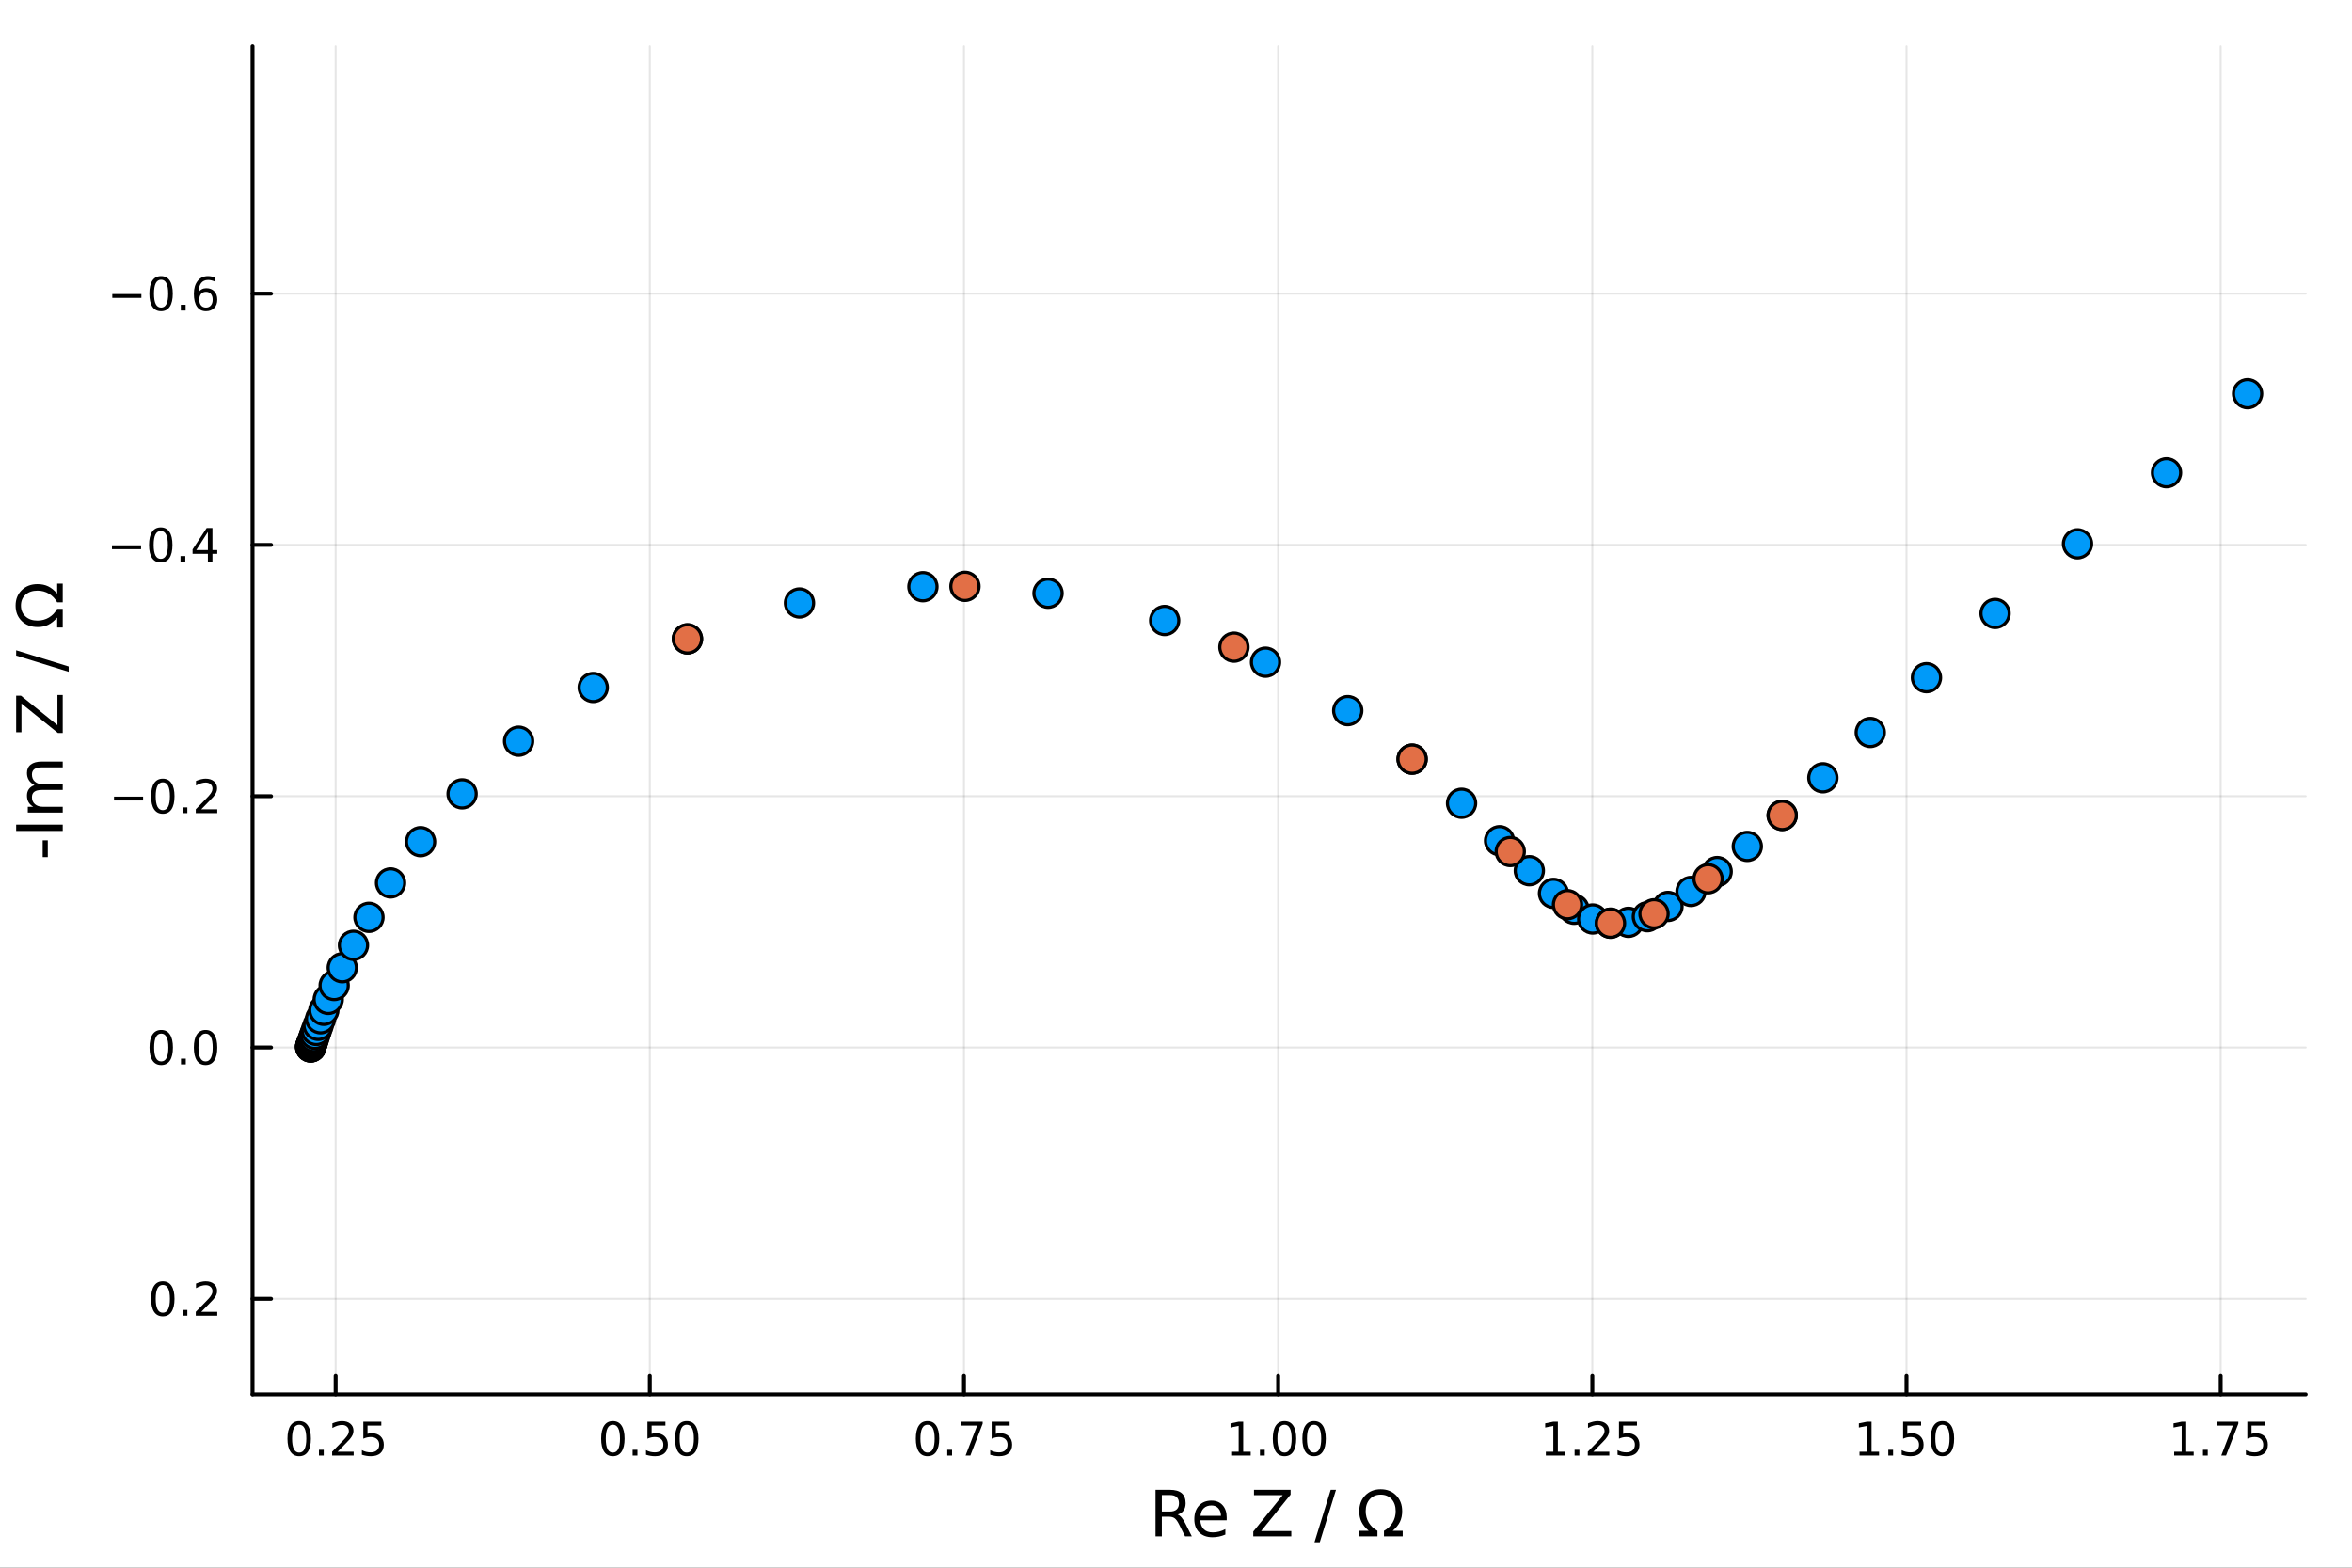 <?xml version="1.0" encoding="utf-8"?>
<svg xmlns="http://www.w3.org/2000/svg" xmlns:xlink="http://www.w3.org/1999/xlink" width="600" height="400" viewBox="0 0 2400 1600">
<rect x="0" y="0" width="2400" height="1600" fill="#333333" stroke="none"/>
<defs>
  <clipPath id="clip790">
    <rect x="0" y="0" width="2400" height="1600"/>
  </clipPath>
</defs>
<path clip-path="url(#clip790)" d="M0 1600 L2400 1600 L2400 8.88178e-14 L0 8.88178e-14  Z" fill="#ffffff" fill-rule="evenodd" fill-opacity="1"/>
<defs>
  <clipPath id="clip791">
    <rect x="480" y="0" width="1681" height="1600"/>
  </clipPath>
</defs>
<path clip-path="url(#clip790)" d="M257.69 1423.18 L2352.76 1423.18 L2352.76 47.244 L257.69 47.244  Z" fill="#ffffff" fill-rule="evenodd" fill-opacity="1"/>
<defs>
  <clipPath id="clip792">
    <rect x="257" y="47" width="2096" height="1377"/>
  </clipPath>
</defs>
<polyline clip-path="url(#clip792)" style="stroke:#000000; stroke-linecap:round; stroke-linejoin:round; stroke-width:2; stroke-opacity:0.1; fill:none" points="342.488,47.244 342.488,1423.18 "/>
<polyline clip-path="url(#clip792)" style="stroke:#000000; stroke-linecap:round; stroke-linejoin:round; stroke-width:2; stroke-opacity:0.1; fill:none" points="663.072,47.244 663.072,1423.18 "/>
<polyline clip-path="url(#clip792)" style="stroke:#000000; stroke-linecap:round; stroke-linejoin:round; stroke-width:2; stroke-opacity:0.1; fill:none" points="983.657,47.244 983.657,1423.18 "/>
<polyline clip-path="url(#clip792)" style="stroke:#000000; stroke-linecap:round; stroke-linejoin:round; stroke-width:2; stroke-opacity:0.1; fill:none" points="1304.24,47.244 1304.24,1423.18 "/>
<polyline clip-path="url(#clip792)" style="stroke:#000000; stroke-linecap:round; stroke-linejoin:round; stroke-width:2; stroke-opacity:0.1; fill:none" points="1624.83,47.244 1624.83,1423.18 "/>
<polyline clip-path="url(#clip792)" style="stroke:#000000; stroke-linecap:round; stroke-linejoin:round; stroke-width:2; stroke-opacity:0.1; fill:none" points="1945.41,47.244 1945.41,1423.18 "/>
<polyline clip-path="url(#clip792)" style="stroke:#000000; stroke-linecap:round; stroke-linejoin:round; stroke-width:2; stroke-opacity:0.1; fill:none" points="2266,47.244 2266,1423.18 "/>
<polyline clip-path="url(#clip792)" style="stroke:#000000; stroke-linecap:round; stroke-linejoin:round; stroke-width:2; stroke-opacity:0.1; fill:none" points="257.69,299.674 2352.76,299.674 "/>
<polyline clip-path="url(#clip792)" style="stroke:#000000; stroke-linecap:round; stroke-linejoin:round; stroke-width:2; stroke-opacity:0.1; fill:none" points="257.69,556.142 2352.76,556.142 "/>
<polyline clip-path="url(#clip792)" style="stroke:#000000; stroke-linecap:round; stroke-linejoin:round; stroke-width:2; stroke-opacity:0.1; fill:none" points="257.69,812.609 2352.76,812.609 "/>
<polyline clip-path="url(#clip792)" style="stroke:#000000; stroke-linecap:round; stroke-linejoin:round; stroke-width:2; stroke-opacity:0.1; fill:none" points="257.69,1069.08 2352.76,1069.08 "/>
<polyline clip-path="url(#clip792)" style="stroke:#000000; stroke-linecap:round; stroke-linejoin:round; stroke-width:2; stroke-opacity:0.1; fill:none" points="257.69,1325.55 2352.76,1325.55 "/>
<polyline clip-path="url(#clip790)" style="stroke:#000000; stroke-linecap:round; stroke-linejoin:round; stroke-width:4; stroke-opacity:1; fill:none" points="257.69,1423.18 2352.76,1423.18 "/>
<polyline clip-path="url(#clip790)" style="stroke:#000000; stroke-linecap:round; stroke-linejoin:round; stroke-width:4; stroke-opacity:1; fill:none" points="342.488,1423.18 342.488,1404.28 "/>
<polyline clip-path="url(#clip790)" style="stroke:#000000; stroke-linecap:round; stroke-linejoin:round; stroke-width:4; stroke-opacity:1; fill:none" points="663.072,1423.18 663.072,1404.28 "/>
<polyline clip-path="url(#clip790)" style="stroke:#000000; stroke-linecap:round; stroke-linejoin:round; stroke-width:4; stroke-opacity:1; fill:none" points="983.657,1423.18 983.657,1404.28 "/>
<polyline clip-path="url(#clip790)" style="stroke:#000000; stroke-linecap:round; stroke-linejoin:round; stroke-width:4; stroke-opacity:1; fill:none" points="1304.24,1423.18 1304.24,1404.28 "/>
<polyline clip-path="url(#clip790)" style="stroke:#000000; stroke-linecap:round; stroke-linejoin:round; stroke-width:4; stroke-opacity:1; fill:none" points="1624.83,1423.18 1624.83,1404.28 "/>
<polyline clip-path="url(#clip790)" style="stroke:#000000; stroke-linecap:round; stroke-linejoin:round; stroke-width:4; stroke-opacity:1; fill:none" points="1945.41,1423.18 1945.41,1404.28 "/>
<polyline clip-path="url(#clip790)" style="stroke:#000000; stroke-linecap:round; stroke-linejoin:round; stroke-width:4; stroke-opacity:1; fill:none" points="2266,1423.18 2266,1404.28 "/>
<path clip-path="url(#clip790)" d="M305.289 1454.1 Q301.678 1454.1 299.849 1457.66 Q298.043 1461.2 298.043 1468.33 Q298.043 1475.44 299.849 1479.01 Q301.678 1482.55 305.289 1482.55 Q308.923 1482.55 310.728 1479.01 Q312.557 1475.44 312.557 1468.33 Q312.557 1461.2 310.728 1457.66 Q308.923 1454.1 305.289 1454.1 M305.289 1450.39 Q311.099 1450.39 314.154 1455 Q317.233 1459.58 317.233 1468.33 Q317.233 1477.06 314.154 1481.67 Q311.099 1486.25 305.289 1486.25 Q299.478 1486.25 296.4 1481.67 Q293.344 1477.06 293.344 1468.33 Q293.344 1459.58 296.4 1455 Q299.478 1450.39 305.289 1450.39 Z" fill="#000000" fill-rule="nonzero" fill-opacity="1" /><path clip-path="url(#clip790)" d="M325.451 1479.7 L330.335 1479.7 L330.335 1485.58 L325.451 1485.58 L325.451 1479.7 Z" fill="#000000" fill-rule="nonzero" fill-opacity="1" /><path clip-path="url(#clip790)" d="M344.548 1481.64 L360.867 1481.64 L360.867 1485.58 L338.923 1485.58 L338.923 1481.64 Q341.585 1478.89 346.168 1474.26 Q350.775 1469.61 351.955 1468.27 Q354.2 1465.74 355.08 1464.01 Q355.983 1462.25 355.983 1460.56 Q355.983 1457.8 354.038 1456.07 Q352.117 1454.33 349.015 1454.33 Q346.816 1454.33 344.363 1455.09 Q341.932 1455.86 339.154 1457.41 L339.154 1452.69 Q341.978 1451.55 344.432 1450.97 Q346.886 1450.39 348.923 1450.39 Q354.293 1450.39 357.487 1453.08 Q360.682 1455.77 360.682 1460.26 Q360.682 1462.39 359.872 1464.31 Q359.085 1466.2 356.978 1468.8 Q356.399 1469.47 353.298 1472.69 Q350.196 1475.88 344.548 1481.64 Z" fill="#000000" fill-rule="nonzero" fill-opacity="1" /><path clip-path="url(#clip790)" d="M370.728 1451.02 L389.084 1451.02 L389.084 1454.96 L375.01 1454.96 L375.01 1463.43 Q376.029 1463.08 377.048 1462.92 Q378.066 1462.73 379.085 1462.73 Q384.872 1462.73 388.251 1465.9 Q391.631 1469.08 391.631 1474.49 Q391.631 1480.07 388.159 1483.17 Q384.686 1486.25 378.367 1486.25 Q376.191 1486.25 373.923 1485.88 Q371.677 1485.51 369.27 1484.77 L369.27 1480.07 Q371.353 1481.2 373.575 1481.76 Q375.798 1482.32 378.274 1482.32 Q382.279 1482.32 384.617 1480.21 Q386.955 1478.1 386.955 1474.49 Q386.955 1470.88 384.617 1468.77 Q382.279 1466.67 378.274 1466.67 Q376.399 1466.67 374.524 1467.08 Q372.673 1467.5 370.728 1468.38 L370.728 1451.02 Z" fill="#000000" fill-rule="nonzero" fill-opacity="1" /><path clip-path="url(#clip790)" d="M625.376 1454.1 Q621.765 1454.1 619.936 1457.66 Q618.131 1461.2 618.131 1468.33 Q618.131 1475.44 619.936 1479.01 Q621.765 1482.55 625.376 1482.55 Q629.01 1482.55 630.816 1479.01 Q632.644 1475.44 632.644 1468.33 Q632.644 1461.2 630.816 1457.66 Q629.01 1454.1 625.376 1454.1 M625.376 1450.39 Q631.186 1450.39 634.242 1455 Q637.32 1459.58 637.32 1468.33 Q637.32 1477.06 634.242 1481.67 Q631.186 1486.25 625.376 1486.25 Q619.566 1486.25 616.487 1481.67 Q613.432 1477.06 613.432 1468.33 Q613.432 1459.58 616.487 1455 Q619.566 1450.39 625.376 1450.39 Z" fill="#000000" fill-rule="nonzero" fill-opacity="1" /><path clip-path="url(#clip790)" d="M645.538 1479.7 L650.422 1479.7 L650.422 1485.58 L645.538 1485.58 L645.538 1479.7 Z" fill="#000000" fill-rule="nonzero" fill-opacity="1" /><path clip-path="url(#clip790)" d="M660.654 1451.02 L679.01 1451.02 L679.01 1454.96 L664.936 1454.96 L664.936 1463.43 Q665.954 1463.08 666.973 1462.92 Q667.991 1462.73 669.01 1462.73 Q674.797 1462.73 678.177 1465.9 Q681.556 1469.08 681.556 1474.49 Q681.556 1480.07 678.084 1483.17 Q674.612 1486.25 668.292 1486.25 Q666.116 1486.25 663.848 1485.88 Q661.603 1485.51 659.195 1484.77 L659.195 1480.07 Q661.279 1481.2 663.501 1481.76 Q665.723 1482.32 668.2 1482.32 Q672.204 1482.32 674.542 1480.21 Q676.88 1478.1 676.88 1474.49 Q676.88 1470.88 674.542 1468.77 Q672.204 1466.67 668.2 1466.67 Q666.325 1466.67 664.45 1467.08 Q662.598 1467.5 660.654 1468.38 L660.654 1451.02 Z" fill="#000000" fill-rule="nonzero" fill-opacity="1" /><path clip-path="url(#clip790)" d="M700.769 1454.1 Q697.158 1454.1 695.329 1457.66 Q693.524 1461.2 693.524 1468.33 Q693.524 1475.44 695.329 1479.01 Q697.158 1482.55 700.769 1482.55 Q704.403 1482.55 706.209 1479.01 Q708.038 1475.44 708.038 1468.33 Q708.038 1461.2 706.209 1457.66 Q704.403 1454.1 700.769 1454.1 M700.769 1450.39 Q706.579 1450.39 709.635 1455 Q712.713 1459.58 712.713 1468.33 Q712.713 1477.06 709.635 1481.67 Q706.579 1486.25 700.769 1486.25 Q694.959 1486.25 691.88 1481.67 Q688.825 1477.06 688.825 1468.33 Q688.825 1459.58 691.88 1455 Q694.959 1450.39 700.769 1450.39 Z" fill="#000000" fill-rule="nonzero" fill-opacity="1" /><path clip-path="url(#clip790)" d="M946.459 1454.1 Q942.847 1454.1 941.019 1457.66 Q939.213 1461.2 939.213 1468.33 Q939.213 1475.44 941.019 1479.01 Q942.847 1482.55 946.459 1482.55 Q950.093 1482.55 951.898 1479.01 Q953.727 1475.44 953.727 1468.33 Q953.727 1461.2 951.898 1457.66 Q950.093 1454.1 946.459 1454.1 M946.459 1450.39 Q952.269 1450.39 955.324 1455 Q958.403 1459.58 958.403 1468.33 Q958.403 1477.06 955.324 1481.67 Q952.269 1486.25 946.459 1486.25 Q940.648 1486.25 937.57 1481.67 Q934.514 1477.06 934.514 1468.33 Q934.514 1459.58 937.57 1455 Q940.648 1450.39 946.459 1450.39 Z" fill="#000000" fill-rule="nonzero" fill-opacity="1" /><path clip-path="url(#clip790)" d="M966.621 1479.7 L971.505 1479.7 L971.505 1485.58 L966.621 1485.58 L966.621 1479.7 Z" fill="#000000" fill-rule="nonzero" fill-opacity="1" /><path clip-path="url(#clip790)" d="M980.509 1451.02 L1002.73 1451.02 L1002.73 1453.01 L990.185 1485.58 L985.301 1485.58 L997.106 1454.96 L980.509 1454.96 L980.509 1451.02 Z" fill="#000000" fill-rule="nonzero" fill-opacity="1" /><path clip-path="url(#clip790)" d="M1011.9 1451.02 L1030.25 1451.02 L1030.25 1454.96 L1016.18 1454.96 L1016.18 1463.43 Q1017.2 1463.08 1018.22 1462.92 Q1019.24 1462.73 1020.25 1462.73 Q1026.04 1462.73 1029.42 1465.9 Q1032.8 1469.08 1032.8 1474.49 Q1032.8 1480.07 1029.33 1483.17 Q1025.86 1486.25 1019.54 1486.25 Q1017.36 1486.25 1015.09 1485.88 Q1012.85 1485.51 1010.44 1484.77 L1010.44 1480.07 Q1012.52 1481.2 1014.75 1481.76 Q1016.97 1482.32 1019.44 1482.32 Q1023.45 1482.32 1025.79 1480.21 Q1028.12 1478.1 1028.12 1474.49 Q1028.12 1470.88 1025.79 1468.77 Q1023.45 1466.67 1019.44 1466.67 Q1017.57 1466.67 1015.69 1467.08 Q1013.84 1467.5 1011.9 1468.38 L1011.9 1451.02 Z" fill="#000000" fill-rule="nonzero" fill-opacity="1" /><path clip-path="url(#clip790)" d="M1256.31 1481.64 L1263.95 1481.64 L1263.95 1455.28 L1255.64 1456.95 L1255.64 1452.69 L1263.91 1451.02 L1268.58 1451.02 L1268.58 1481.64 L1276.22 1481.64 L1276.22 1485.58 L1256.31 1485.58 L1256.31 1481.64 Z" fill="#000000" fill-rule="nonzero" fill-opacity="1" /><path clip-path="url(#clip790)" d="M1285.67 1479.7 L1290.55 1479.7 L1290.55 1485.58 L1285.67 1485.58 L1285.67 1479.7 Z" fill="#000000" fill-rule="nonzero" fill-opacity="1" /><path clip-path="url(#clip790)" d="M1310.74 1454.1 Q1307.12 1454.1 1305.3 1457.66 Q1303.49 1461.2 1303.49 1468.33 Q1303.49 1475.44 1305.3 1479.01 Q1307.12 1482.55 1310.74 1482.55 Q1314.37 1482.55 1316.18 1479.01 Q1318 1475.44 1318 1468.33 Q1318 1461.2 1316.18 1457.66 Q1314.37 1454.1 1310.74 1454.1 M1310.74 1450.39 Q1316.55 1450.39 1319.6 1455 Q1322.68 1459.58 1322.68 1468.33 Q1322.68 1477.06 1319.6 1481.67 Q1316.55 1486.25 1310.74 1486.25 Q1304.93 1486.25 1301.85 1481.67 Q1298.79 1477.06 1298.79 1468.33 Q1298.79 1459.58 1301.85 1455 Q1304.93 1450.39 1310.74 1450.39 Z" fill="#000000" fill-rule="nonzero" fill-opacity="1" /><path clip-path="url(#clip790)" d="M1340.9 1454.1 Q1337.29 1454.1 1335.46 1457.66 Q1333.65 1461.2 1333.65 1468.33 Q1333.65 1475.44 1335.46 1479.01 Q1337.29 1482.55 1340.9 1482.55 Q1344.53 1482.55 1346.34 1479.01 Q1348.17 1475.44 1348.17 1468.33 Q1348.17 1461.2 1346.34 1457.66 Q1344.53 1454.1 1340.9 1454.1 M1340.9 1450.39 Q1346.71 1450.39 1349.76 1455 Q1352.84 1459.58 1352.84 1468.33 Q1352.84 1477.06 1349.76 1481.67 Q1346.71 1486.25 1340.9 1486.25 Q1335.09 1486.25 1332.01 1481.67 Q1328.95 1477.06 1328.95 1468.33 Q1328.95 1459.58 1332.01 1455 Q1335.09 1450.39 1340.9 1450.39 Z" fill="#000000" fill-rule="nonzero" fill-opacity="1" /><path clip-path="url(#clip790)" d="M1577.4 1481.64 L1585.04 1481.64 L1585.04 1455.28 L1576.73 1456.95 L1576.73 1452.69 L1584.99 1451.02 L1589.67 1451.02 L1589.67 1481.64 L1597.3 1481.64 L1597.3 1485.58 L1577.4 1485.58 L1577.4 1481.64 Z" fill="#000000" fill-rule="nonzero" fill-opacity="1" /><path clip-path="url(#clip790)" d="M1606.75 1479.7 L1611.63 1479.7 L1611.63 1485.58 L1606.75 1485.58 L1606.75 1479.7 Z" fill="#000000" fill-rule="nonzero" fill-opacity="1" /><path clip-path="url(#clip790)" d="M1625.85 1481.64 L1642.17 1481.64 L1642.17 1485.58 L1620.22 1485.58 L1620.22 1481.64 Q1622.88 1478.89 1627.47 1474.26 Q1632.07 1469.61 1633.25 1468.27 Q1635.5 1465.74 1636.38 1464.01 Q1637.28 1462.25 1637.28 1460.56 Q1637.28 1457.8 1635.34 1456.07 Q1633.42 1454.33 1630.31 1454.33 Q1628.11 1454.33 1625.66 1455.09 Q1623.23 1455.86 1620.45 1457.41 L1620.45 1452.69 Q1623.28 1451.55 1625.73 1450.97 Q1628.18 1450.39 1630.22 1450.39 Q1635.59 1450.39 1638.79 1453.08 Q1641.98 1455.77 1641.98 1460.26 Q1641.98 1462.39 1641.17 1464.31 Q1640.38 1466.2 1638.28 1468.8 Q1637.7 1469.47 1634.6 1472.69 Q1631.49 1475.88 1625.85 1481.64 Z" fill="#000000" fill-rule="nonzero" fill-opacity="1" /><path clip-path="url(#clip790)" d="M1652.03 1451.02 L1670.38 1451.02 L1670.38 1454.96 L1656.31 1454.96 L1656.31 1463.43 Q1657.33 1463.08 1658.35 1462.92 Q1659.36 1462.73 1660.38 1462.73 Q1666.17 1462.73 1669.55 1465.9 Q1672.93 1469.08 1672.93 1474.49 Q1672.93 1480.07 1669.46 1483.17 Q1665.98 1486.25 1659.67 1486.25 Q1657.49 1486.25 1655.22 1485.88 Q1652.98 1485.51 1650.57 1484.77 L1650.57 1480.07 Q1652.65 1481.2 1654.87 1481.76 Q1657.1 1482.32 1659.57 1482.32 Q1663.58 1482.32 1665.92 1480.21 Q1668.25 1478.1 1668.25 1474.49 Q1668.25 1470.88 1665.92 1468.77 Q1663.58 1466.67 1659.57 1466.67 Q1657.7 1466.67 1655.82 1467.08 Q1653.97 1467.5 1652.03 1468.38 L1652.03 1451.02 Z" fill="#000000" fill-rule="nonzero" fill-opacity="1" /><path clip-path="url(#clip790)" d="M1897.48 1481.64 L1905.12 1481.64 L1905.12 1455.28 L1896.81 1456.95 L1896.81 1452.69 L1905.08 1451.02 L1909.75 1451.02 L1909.75 1481.64 L1917.39 1481.64 L1917.39 1485.58 L1897.48 1485.58 L1897.48 1481.64 Z" fill="#000000" fill-rule="nonzero" fill-opacity="1" /><path clip-path="url(#clip790)" d="M1926.84 1479.7 L1931.72 1479.7 L1931.72 1485.58 L1926.84 1485.58 L1926.84 1479.7 Z" fill="#000000" fill-rule="nonzero" fill-opacity="1" /><path clip-path="url(#clip790)" d="M1941.95 1451.02 L1960.31 1451.02 L1960.31 1454.96 L1946.23 1454.96 L1946.23 1463.43 Q1947.25 1463.08 1948.27 1462.92 Q1949.29 1462.73 1950.31 1462.73 Q1956.1 1462.73 1959.47 1465.9 Q1962.85 1469.08 1962.85 1474.49 Q1962.85 1480.07 1959.38 1483.17 Q1955.91 1486.25 1949.59 1486.25 Q1947.41 1486.25 1945.15 1485.88 Q1942.9 1485.51 1940.49 1484.77 L1940.49 1480.07 Q1942.58 1481.2 1944.8 1481.76 Q1947.02 1482.32 1949.5 1482.32 Q1953.5 1482.32 1955.84 1480.21 Q1958.18 1478.1 1958.18 1474.49 Q1958.18 1470.88 1955.84 1468.77 Q1953.5 1466.67 1949.5 1466.67 Q1947.62 1466.67 1945.75 1467.08 Q1943.9 1467.5 1941.95 1468.38 L1941.95 1451.02 Z" fill="#000000" fill-rule="nonzero" fill-opacity="1" /><path clip-path="url(#clip790)" d="M1982.07 1454.1 Q1978.46 1454.1 1976.63 1457.66 Q1974.82 1461.2 1974.82 1468.33 Q1974.82 1475.44 1976.63 1479.01 Q1978.46 1482.55 1982.07 1482.55 Q1985.7 1482.55 1987.51 1479.01 Q1989.34 1475.44 1989.34 1468.33 Q1989.34 1461.2 1987.51 1457.66 Q1985.7 1454.1 1982.07 1454.1 M1982.07 1450.39 Q1987.88 1450.39 1990.93 1455 Q1994.01 1459.58 1994.01 1468.33 Q1994.01 1477.06 1990.93 1481.67 Q1987.88 1486.25 1982.07 1486.25 Q1976.26 1486.25 1973.18 1481.67 Q1970.12 1477.06 1970.12 1468.33 Q1970.12 1459.58 1973.18 1455 Q1976.26 1450.39 1982.07 1450.39 Z" fill="#000000" fill-rule="nonzero" fill-opacity="1" /><path clip-path="url(#clip790)" d="M2218.57 1481.64 L2226.21 1481.64 L2226.21 1455.28 L2217.9 1456.95 L2217.9 1452.69 L2226.16 1451.02 L2230.84 1451.02 L2230.84 1481.64 L2238.47 1481.64 L2238.47 1485.58 L2218.57 1485.58 L2218.57 1481.64 Z" fill="#000000" fill-rule="nonzero" fill-opacity="1" /><path clip-path="url(#clip790)" d="M2247.92 1479.7 L2252.8 1479.7 L2252.8 1485.58 L2247.92 1485.58 L2247.92 1479.7 Z" fill="#000000" fill-rule="nonzero" fill-opacity="1" /><path clip-path="url(#clip790)" d="M2261.81 1451.02 L2284.03 1451.02 L2284.03 1453.01 L2271.48 1485.58 L2266.6 1485.58 L2278.4 1454.96 L2261.81 1454.96 L2261.81 1451.02 Z" fill="#000000" fill-rule="nonzero" fill-opacity="1" /><path clip-path="url(#clip790)" d="M2293.2 1451.02 L2311.55 1451.02 L2311.55 1454.96 L2297.48 1454.96 L2297.48 1463.43 Q2298.5 1463.08 2299.52 1462.92 Q2300.53 1462.73 2301.55 1462.73 Q2307.34 1462.73 2310.72 1465.9 Q2314.1 1469.08 2314.1 1474.49 Q2314.1 1480.07 2310.63 1483.17 Q2307.15 1486.25 2300.84 1486.25 Q2298.66 1486.25 2296.39 1485.88 Q2294.15 1485.51 2291.74 1484.77 L2291.74 1480.07 Q2293.82 1481.2 2296.04 1481.76 Q2298.27 1482.32 2300.74 1482.32 Q2304.75 1482.32 2307.09 1480.21 Q2309.42 1478.1 2309.42 1474.49 Q2309.42 1470.88 2307.09 1468.77 Q2304.75 1466.67 2300.74 1466.67 Q2298.87 1466.67 2296.99 1467.08 Q2295.14 1467.5 2293.2 1468.38 L2293.2 1451.02 Z" fill="#000000" fill-rule="nonzero" fill-opacity="1" /><path clip-path="url(#clip790)" d="M1201.67 1545.76 Q1203.74 1546.46 1205.68 1548.76 Q1207.65 1551.05 1209.63 1555.06 L1216.15 1568.04 L1209.24 1568.04 L1203.16 1555.85 Q1200.81 1551.08 1198.58 1549.52 Q1196.39 1547.96 1192.57 1547.96 L1185.56 1547.96 L1185.56 1568.04 L1179.13 1568.04 L1179.13 1520.52 L1193.65 1520.52 Q1201.8 1520.52 1205.81 1523.93 Q1209.82 1527.34 1209.82 1534.21 Q1209.82 1538.7 1207.72 1541.66 Q1205.65 1544.62 1201.67 1545.76 M1185.56 1525.81 L1185.56 1542.68 L1193.65 1542.68 Q1198.3 1542.68 1200.65 1540.54 Q1203.04 1538.38 1203.04 1534.21 Q1203.04 1530.04 1200.65 1527.94 Q1198.3 1525.81 1193.65 1525.81 L1185.56 1525.81 Z" fill="#000000" fill-rule="nonzero" fill-opacity="1" /><path clip-path="url(#clip790)" d="M1251.74 1548.76 L1251.74 1551.62 L1224.81 1551.62 Q1225.19 1557.67 1228.44 1560.85 Q1231.72 1564 1237.54 1564 Q1240.91 1564 1244.06 1563.17 Q1247.25 1562.35 1250.37 1560.69 L1250.37 1566.23 Q1247.22 1567.57 1243.91 1568.27 Q1240.6 1568.97 1237.19 1568.97 Q1228.66 1568.97 1223.66 1564 Q1218.7 1559.04 1218.7 1550.57 Q1218.7 1541.82 1223.41 1536.69 Q1228.15 1531.54 1236.17 1531.54 Q1243.36 1531.54 1247.53 1536.18 Q1251.74 1540.8 1251.74 1548.76 M1245.88 1547.04 Q1245.82 1542.23 1243.17 1539.37 Q1240.56 1536.5 1236.23 1536.5 Q1231.33 1536.5 1228.37 1539.27 Q1225.44 1542.04 1225 1547.07 L1245.88 1547.04 Z" fill="#000000" fill-rule="nonzero" fill-opacity="1" /><path clip-path="url(#clip790)" d="M1279.59 1520.52 L1316.92 1520.52 L1316.92 1525.43 L1286.87 1562.63 L1317.65 1562.63 L1317.65 1568.04 L1278.85 1568.04 L1278.85 1563.14 L1308.9 1525.93 L1279.59 1525.93 L1279.59 1520.52 Z" fill="#000000" fill-rule="nonzero" fill-opacity="1" /><path clip-path="url(#clip790)" d="M1357.85 1520.52 L1363.26 1520.52 L1346.71 1574.09 L1341.3 1574.09 L1357.85 1520.52 Z" fill="#000000" fill-rule="nonzero" fill-opacity="1" /><path clip-path="url(#clip790)" d="M1431.31 1562.38 L1431.31 1568.04 L1412.21 1568.04 L1412.21 1562.38 Q1417.85 1559.29 1421 1554.01 Q1424.15 1548.72 1424.15 1542.29 Q1424.15 1534.66 1419.95 1530.04 Q1415.75 1525.43 1408.87 1525.43 Q1402 1525.43 1397.76 1530.07 Q1393.56 1534.69 1393.56 1542.29 Q1393.56 1548.72 1396.71 1554.01 Q1399.9 1559.29 1405.56 1562.38 L1405.56 1568.04 L1386.47 1568.04 L1386.47 1562.38 L1396.62 1562.38 Q1391.59 1557.95 1389.27 1553.21 Q1386.97 1548.47 1386.97 1542.61 Q1386.97 1532.49 1393.09 1526.22 Q1399.16 1519.95 1408.87 1519.95 Q1418.52 1519.95 1424.66 1526.22 Q1430.77 1532.46 1430.77 1542.29 Q1430.77 1548.47 1428.51 1553.18 Q1426.25 1557.89 1421.13 1562.38 L1431.31 1562.38 Z" fill="#000000" fill-rule="nonzero" fill-opacity="1" /><polyline clip-path="url(#clip790)" style="stroke:#000000; stroke-linecap:round; stroke-linejoin:round; stroke-width:4; stroke-opacity:1; fill:none" points="257.69,47.244 257.69,1423.18 "/>
<polyline clip-path="url(#clip790)" style="stroke:#000000; stroke-linecap:round; stroke-linejoin:round; stroke-width:4; stroke-opacity:1; fill:none" points="257.69,299.674 276.588,299.674 "/>
<polyline clip-path="url(#clip790)" style="stroke:#000000; stroke-linecap:round; stroke-linejoin:round; stroke-width:4; stroke-opacity:1; fill:none" points="257.69,556.142 276.588,556.142 "/>
<polyline clip-path="url(#clip790)" style="stroke:#000000; stroke-linecap:round; stroke-linejoin:round; stroke-width:4; stroke-opacity:1; fill:none" points="257.69,812.609 276.588,812.609 "/>
<polyline clip-path="url(#clip790)" style="stroke:#000000; stroke-linecap:round; stroke-linejoin:round; stroke-width:4; stroke-opacity:1; fill:none" points="257.69,1069.08 276.588,1069.08 "/>
<polyline clip-path="url(#clip790)" style="stroke:#000000; stroke-linecap:round; stroke-linejoin:round; stroke-width:4; stroke-opacity:1; fill:none" points="257.69,1325.55 276.588,1325.55 "/>
<path clip-path="url(#clip790)" d="M114.584 300.125 L144.26 300.125 L144.26 304.06 L114.584 304.06 L114.584 300.125 Z" fill="#000000" fill-rule="nonzero" fill-opacity="1" /><path clip-path="url(#clip790)" d="M164.352 285.472 Q160.741 285.472 158.913 289.037 Q157.107 292.579 157.107 299.708 Q157.107 306.815 158.913 310.379 Q160.741 313.921 164.352 313.921 Q167.987 313.921 169.792 310.379 Q171.621 306.815 171.621 299.708 Q171.621 292.579 169.792 289.037 Q167.987 285.472 164.352 285.472 M164.352 281.769 Q170.163 281.769 173.218 286.375 Q176.297 290.958 176.297 299.708 Q176.297 308.435 173.218 313.042 Q170.163 317.625 164.352 317.625 Q158.542 317.625 155.464 313.042 Q152.408 308.435 152.408 299.708 Q152.408 290.958 155.464 286.375 Q158.542 281.769 164.352 281.769 Z" fill="#000000" fill-rule="nonzero" fill-opacity="1" /><path clip-path="url(#clip790)" d="M184.514 311.074 L189.399 311.074 L189.399 316.954 L184.514 316.954 L184.514 311.074 Z" fill="#000000" fill-rule="nonzero" fill-opacity="1" /><path clip-path="url(#clip790)" d="M210.162 297.81 Q207.014 297.81 205.162 299.963 Q203.334 302.116 203.334 305.866 Q203.334 309.592 205.162 311.768 Q207.014 313.921 210.162 313.921 Q213.311 313.921 215.139 311.768 Q216.991 309.592 216.991 305.866 Q216.991 302.116 215.139 299.963 Q213.311 297.81 210.162 297.81 M219.445 283.157 L219.445 287.417 Q217.686 286.583 215.88 286.144 Q214.098 285.704 212.338 285.704 Q207.709 285.704 205.255 288.829 Q202.824 291.954 202.477 298.273 Q203.843 296.259 205.903 295.194 Q207.963 294.106 210.44 294.106 Q215.649 294.106 218.658 297.278 Q221.69 300.426 221.69 305.866 Q221.69 311.19 218.542 314.407 Q215.394 317.625 210.162 317.625 Q204.167 317.625 200.996 313.042 Q197.825 308.435 197.825 299.708 Q197.825 291.514 201.713 286.653 Q205.602 281.769 212.153 281.769 Q213.912 281.769 215.695 282.116 Q217.5 282.463 219.445 283.157 Z" fill="#000000" fill-rule="nonzero" fill-opacity="1" /><path clip-path="url(#clip790)" d="M114.26 556.593 L143.936 556.593 L143.936 560.528 L114.26 560.528 L114.26 556.593 Z" fill="#000000" fill-rule="nonzero" fill-opacity="1" /><path clip-path="url(#clip790)" d="M164.028 541.94 Q160.417 541.94 158.589 545.505 Q156.783 549.047 156.783 556.176 Q156.783 563.283 158.589 566.847 Q160.417 570.389 164.028 570.389 Q167.663 570.389 169.468 566.847 Q171.297 563.283 171.297 556.176 Q171.297 549.047 169.468 545.505 Q167.663 541.94 164.028 541.94 M164.028 538.237 Q169.839 538.237 172.894 542.843 Q175.973 547.426 175.973 556.176 Q175.973 564.903 172.894 569.509 Q169.839 574.093 164.028 574.093 Q158.218 574.093 155.14 569.509 Q152.084 564.903 152.084 556.176 Q152.084 547.426 155.14 542.843 Q158.218 538.237 164.028 538.237 Z" fill="#000000" fill-rule="nonzero" fill-opacity="1" /><path clip-path="url(#clip790)" d="M184.19 567.542 L189.075 567.542 L189.075 573.422 L184.19 573.422 L184.19 567.542 Z" fill="#000000" fill-rule="nonzero" fill-opacity="1" /><path clip-path="url(#clip790)" d="M212.107 542.936 L200.301 561.385 L212.107 561.385 L212.107 542.936 M210.88 538.862 L216.76 538.862 L216.76 561.385 L221.69 561.385 L221.69 565.273 L216.76 565.273 L216.76 573.422 L212.107 573.422 L212.107 565.273 L196.505 565.273 L196.505 560.76 L210.88 538.862 Z" fill="#000000" fill-rule="nonzero" fill-opacity="1" /><path clip-path="url(#clip790)" d="M116.343 813.061 L146.019 813.061 L146.019 816.996 L116.343 816.996 L116.343 813.061 Z" fill="#000000" fill-rule="nonzero" fill-opacity="1" /><path clip-path="url(#clip790)" d="M166.112 798.408 Q162.501 798.408 160.672 801.973 Q158.866 805.515 158.866 812.644 Q158.866 819.751 160.672 823.315 Q162.501 826.857 166.112 826.857 Q169.746 826.857 171.552 823.315 Q173.38 819.751 173.38 812.644 Q173.38 805.515 171.552 801.973 Q169.746 798.408 166.112 798.408 M166.112 794.704 Q171.922 794.704 174.977 799.311 Q178.056 803.894 178.056 812.644 Q178.056 821.371 174.977 825.977 Q171.922 830.561 166.112 830.561 Q160.302 830.561 157.223 825.977 Q154.167 821.371 154.167 812.644 Q154.167 803.894 157.223 799.311 Q160.302 794.704 166.112 794.704 Z" fill="#000000" fill-rule="nonzero" fill-opacity="1" /><path clip-path="url(#clip790)" d="M186.274 824.01 L191.158 824.01 L191.158 829.889 L186.274 829.889 L186.274 824.01 Z" fill="#000000" fill-rule="nonzero" fill-opacity="1" /><path clip-path="url(#clip790)" d="M205.371 825.954 L221.69 825.954 L221.69 829.889 L199.746 829.889 L199.746 825.954 Q202.408 823.2 206.991 818.57 Q211.598 813.917 212.778 812.575 Q215.024 810.052 215.903 808.316 Q216.806 806.556 216.806 804.866 Q216.806 802.112 214.861 800.376 Q212.94 798.64 209.838 798.64 Q207.639 798.64 205.186 799.404 Q202.755 800.167 199.977 801.718 L199.977 796.996 Q202.801 795.862 205.255 795.283 Q207.709 794.704 209.746 794.704 Q215.116 794.704 218.311 797.39 Q221.505 800.075 221.505 804.566 Q221.505 806.695 220.695 808.616 Q219.908 810.515 217.801 813.107 Q217.223 813.778 214.121 816.996 Q211.019 820.19 205.371 825.954 Z" fill="#000000" fill-rule="nonzero" fill-opacity="1" /><path clip-path="url(#clip790)" d="M164.515 1054.88 Q160.903 1054.88 159.075 1058.44 Q157.269 1061.98 157.269 1069.11 Q157.269 1076.22 159.075 1079.78 Q160.903 1083.33 164.515 1083.33 Q168.149 1083.33 169.954 1079.78 Q171.783 1076.22 171.783 1069.11 Q171.783 1061.98 169.954 1058.44 Q168.149 1054.88 164.515 1054.88 M164.515 1051.17 Q170.325 1051.17 173.38 1055.78 Q176.459 1060.36 176.459 1069.11 Q176.459 1077.84 173.38 1082.45 Q170.325 1087.03 164.515 1087.03 Q158.704 1087.03 155.626 1082.45 Q152.57 1077.84 152.57 1069.11 Q152.57 1060.36 155.626 1055.78 Q158.704 1051.17 164.515 1051.17 Z" fill="#000000" fill-rule="nonzero" fill-opacity="1" /><path clip-path="url(#clip790)" d="M184.676 1080.48 L189.561 1080.48 L189.561 1086.36 L184.676 1086.36 L184.676 1080.48 Z" fill="#000000" fill-rule="nonzero" fill-opacity="1" /><path clip-path="url(#clip790)" d="M209.746 1054.88 Q206.135 1054.88 204.306 1058.44 Q202.5 1061.98 202.5 1069.11 Q202.5 1076.22 204.306 1079.78 Q206.135 1083.33 209.746 1083.33 Q213.38 1083.33 215.186 1079.78 Q217.014 1076.22 217.014 1069.11 Q217.014 1061.98 215.186 1058.44 Q213.38 1054.88 209.746 1054.88 M209.746 1051.17 Q215.556 1051.17 218.611 1055.78 Q221.69 1060.36 221.69 1069.11 Q221.69 1077.84 218.611 1082.45 Q215.556 1087.03 209.746 1087.03 Q203.936 1087.03 200.857 1082.45 Q197.801 1077.84 197.801 1069.11 Q197.801 1060.36 200.857 1055.78 Q203.936 1051.17 209.746 1051.17 Z" fill="#000000" fill-rule="nonzero" fill-opacity="1" /><path clip-path="url(#clip790)" d="M166.112 1311.34 Q162.501 1311.34 160.672 1314.91 Q158.866 1318.45 158.866 1325.58 Q158.866 1332.69 160.672 1336.25 Q162.501 1339.79 166.112 1339.79 Q169.746 1339.79 171.552 1336.25 Q173.38 1332.69 173.38 1325.58 Q173.38 1318.45 171.552 1314.91 Q169.746 1311.34 166.112 1311.34 M166.112 1307.64 Q171.922 1307.64 174.977 1312.25 Q178.056 1316.83 178.056 1325.58 Q178.056 1334.31 174.977 1338.91 Q171.922 1343.5 166.112 1343.5 Q160.302 1343.5 157.223 1338.91 Q154.167 1334.31 154.167 1325.58 Q154.167 1316.83 157.223 1312.25 Q160.302 1307.64 166.112 1307.64 Z" fill="#000000" fill-rule="nonzero" fill-opacity="1" /><path clip-path="url(#clip790)" d="M186.274 1336.95 L191.158 1336.95 L191.158 1342.83 L186.274 1342.83 L186.274 1336.95 Z" fill="#000000" fill-rule="nonzero" fill-opacity="1" /><path clip-path="url(#clip790)" d="M205.371 1338.89 L221.69 1338.89 L221.69 1342.83 L199.746 1342.83 L199.746 1338.89 Q202.408 1336.14 206.991 1331.51 Q211.598 1326.85 212.778 1325.51 Q215.024 1322.99 215.903 1321.25 Q216.806 1319.49 216.806 1317.8 Q216.806 1315.05 214.861 1313.31 Q212.94 1311.58 209.838 1311.58 Q207.639 1311.58 205.186 1312.34 Q202.755 1313.1 199.977 1314.65 L199.977 1309.93 Q202.801 1308.8 205.255 1308.22 Q207.709 1307.64 209.746 1307.64 Q215.116 1307.64 218.311 1310.33 Q221.505 1313.01 221.505 1317.5 Q221.505 1319.63 220.695 1321.55 Q219.908 1323.45 217.801 1326.04 Q217.223 1326.71 214.121 1329.93 Q211.019 1333.13 205.371 1338.89 Z" fill="#000000" fill-rule="nonzero" fill-opacity="1" /><path clip-path="url(#clip790)" d="M43.538 874.796 L43.538 857.64 L48.758 857.64 L48.758 874.796 L43.538 874.796 Z" fill="#000000" fill-rule="nonzero" fill-opacity="1" /><path clip-path="url(#clip790)" d="M16.484 848.06 L16.484 841.631 L64.004 841.631 L64.004 848.06 L16.484 848.06 Z" fill="#000000" fill-rule="nonzero" fill-opacity="1" /><path clip-path="url(#clip790)" d="M35.199 801.336 Q31.253 799.14 29.375 796.084 Q27.497 793.028 27.497 788.891 Q27.497 783.321 31.412 780.297 Q35.295 777.273 42.488 777.273 L64.004 777.273 L64.004 783.162 L42.679 783.162 Q37.555 783.162 35.072 784.976 Q32.589 786.79 32.589 790.514 Q32.589 795.066 35.613 797.707 Q38.637 800.349 43.857 800.349 L64.004 800.349 L64.004 806.237 L42.679 806.237 Q37.523 806.237 35.072 808.052 Q32.589 809.866 32.589 813.653 Q32.589 818.141 35.645 820.783 Q38.669 823.425 43.857 823.425 L64.004 823.425 L64.004 829.313 L28.356 829.313 L28.356 823.425 L33.894 823.425 Q30.616 821.42 29.056 818.619 Q27.497 815.818 27.497 811.966 Q27.497 808.083 29.47 805.378 Q31.444 802.641 35.199 801.336 Z" fill="#000000" fill-rule="nonzero" fill-opacity="1" /><path clip-path="url(#clip790)" d="M16.484 747.355 L16.484 710.02 L21.386 710.02 L58.593 740.066 L58.593 709.288 L64.004 709.288 L64.004 748.087 L59.103 748.087 L21.895 718.04 L21.895 747.355 L16.484 747.355 Z" fill="#000000" fill-rule="nonzero" fill-opacity="1" /><path clip-path="url(#clip790)" d="M16.484 669.088 L16.484 663.677 L70.052 680.228 L70.052 685.639 L16.484 669.088 Z" fill="#000000" fill-rule="nonzero" fill-opacity="1" /><path clip-path="url(#clip790)" d="M58.339 595.628 L64.004 595.628 L64.004 614.725 L58.339 614.725 Q55.251 609.091 49.968 605.94 Q44.684 602.789 38.255 602.789 Q30.616 602.789 26.001 606.991 Q21.386 611.192 21.386 618.067 Q21.386 624.942 26.033 629.175 Q30.648 633.377 38.255 633.377 Q44.684 633.377 49.968 630.226 Q55.251 627.043 58.339 621.377 L64.004 621.377 L64.004 640.474 L58.339 640.474 L58.339 630.321 Q53.914 635.35 49.172 637.673 Q44.43 639.965 38.573 639.965 Q28.452 639.965 22.181 633.854 Q15.911 627.775 15.911 618.067 Q15.911 608.423 22.181 602.28 Q28.42 596.169 38.255 596.169 Q44.43 596.169 49.14 598.429 Q53.851 600.689 58.339 605.813 L58.339 595.628 Z" fill="#000000" fill-rule="nonzero" fill-opacity="1" /><circle clip-path="url(#clip792)" cx="316.984" cy="1068.64" r="14.4" fill="#009af9" fill-rule="evenodd" fill-opacity="1" stroke="#000000" stroke-opacity="1" stroke-width="3.2"/>
<circle clip-path="url(#clip792)" cx="317.028" cy="1068.5" r="14.4" fill="#009af9" fill-rule="evenodd" fill-opacity="1" stroke="#000000" stroke-opacity="1" stroke-width="3.2"/>
<circle clip-path="url(#clip792)" cx="317.084" cy="1068.33" r="14.4" fill="#009af9" fill-rule="evenodd" fill-opacity="1" stroke="#000000" stroke-opacity="1" stroke-width="3.2"/>
<circle clip-path="url(#clip792)" cx="317.158" cy="1068.1" r="14.4" fill="#009af9" fill-rule="evenodd" fill-opacity="1" stroke="#000000" stroke-opacity="1" stroke-width="3.2"/>
<circle clip-path="url(#clip792)" cx="317.253" cy="1067.81" r="14.4" fill="#009af9" fill-rule="evenodd" fill-opacity="1" stroke="#000000" stroke-opacity="1" stroke-width="3.2"/>
<circle clip-path="url(#clip792)" cx="317.378" cy="1067.43" r="14.4" fill="#009af9" fill-rule="evenodd" fill-opacity="1" stroke="#000000" stroke-opacity="1" stroke-width="3.2"/>
<circle clip-path="url(#clip792)" cx="317.54" cy="1066.94" r="14.4" fill="#009af9" fill-rule="evenodd" fill-opacity="1" stroke="#000000" stroke-opacity="1" stroke-width="3.2"/>
<circle clip-path="url(#clip792)" cx="317.752" cy="1066.29" r="14.4" fill="#009af9" fill-rule="evenodd" fill-opacity="1" stroke="#000000" stroke-opacity="1" stroke-width="3.2"/>
<circle clip-path="url(#clip792)" cx="318.029" cy="1065.46" r="14.4" fill="#009af9" fill-rule="evenodd" fill-opacity="1" stroke="#000000" stroke-opacity="1" stroke-width="3.2"/>
<circle clip-path="url(#clip792)" cx="318.39" cy="1064.37" r="14.4" fill="#009af9" fill-rule="evenodd" fill-opacity="1" stroke="#000000" stroke-opacity="1" stroke-width="3.2"/>
<circle clip-path="url(#clip792)" cx="318.862" cy="1062.96" r="14.4" fill="#009af9" fill-rule="evenodd" fill-opacity="1" stroke="#000000" stroke-opacity="1" stroke-width="3.2"/>
<circle clip-path="url(#clip792)" cx="319.481" cy="1061.12" r="14.4" fill="#009af9" fill-rule="evenodd" fill-opacity="1" stroke="#000000" stroke-opacity="1" stroke-width="3.2"/>
<circle clip-path="url(#clip792)" cx="320.293" cy="1058.74" r="14.4" fill="#009af9" fill-rule="evenodd" fill-opacity="1" stroke="#000000" stroke-opacity="1" stroke-width="3.2"/>
<circle clip-path="url(#clip792)" cx="321.361" cy="1055.65" r="14.4" fill="#009af9" fill-rule="evenodd" fill-opacity="1" stroke="#000000" stroke-opacity="1" stroke-width="3.2"/>
<circle clip-path="url(#clip792)" cx="322.77" cy="1051.64" r="14.4" fill="#009af9" fill-rule="evenodd" fill-opacity="1" stroke="#000000" stroke-opacity="1" stroke-width="3.2"/>
<circle clip-path="url(#clip792)" cx="324.637" cy="1046.46" r="14.4" fill="#009af9" fill-rule="evenodd" fill-opacity="1" stroke="#000000" stroke-opacity="1" stroke-width="3.2"/>
<circle clip-path="url(#clip792)" cx="327.12" cy="1039.76" r="14.4" fill="#009af9" fill-rule="evenodd" fill-opacity="1" stroke="#000000" stroke-opacity="1" stroke-width="3.2"/>
<circle clip-path="url(#clip792)" cx="330.442" cy="1031.11" r="14.4" fill="#009af9" fill-rule="evenodd" fill-opacity="1" stroke="#000000" stroke-opacity="1" stroke-width="3.2"/>
<circle clip-path="url(#clip792)" cx="334.915" cy="1020" r="14.4" fill="#009af9" fill-rule="evenodd" fill-opacity="1" stroke="#000000" stroke-opacity="1" stroke-width="3.2"/>
<circle clip-path="url(#clip792)" cx="340.981" cy="1005.78" r="14.4" fill="#009af9" fill-rule="evenodd" fill-opacity="1" stroke="#000000" stroke-opacity="1" stroke-width="3.2"/>
<circle clip-path="url(#clip792)" cx="349.269" cy="987.667" r="14.4" fill="#009af9" fill-rule="evenodd" fill-opacity="1" stroke="#000000" stroke-opacity="1" stroke-width="3.2"/>
<circle clip-path="url(#clip792)" cx="360.681" cy="964.792" r="14.4" fill="#009af9" fill-rule="evenodd" fill-opacity="1" stroke="#000000" stroke-opacity="1" stroke-width="3.2"/>
<circle clip-path="url(#clip792)" cx="376.5" cy="936.227" r="14.4" fill="#009af9" fill-rule="evenodd" fill-opacity="1" stroke="#000000" stroke-opacity="1" stroke-width="3.2"/>
<circle clip-path="url(#clip792)" cx="398.519" cy="901.132" r="14.4" fill="#009af9" fill-rule="evenodd" fill-opacity="1" stroke="#000000" stroke-opacity="1" stroke-width="3.2"/>
<circle clip-path="url(#clip792)" cx="429.171" cy="859.022" r="14.4" fill="#009af9" fill-rule="evenodd" fill-opacity="1" stroke="#000000" stroke-opacity="1" stroke-width="3.2"/>
<circle clip-path="url(#clip792)" cx="471.552" cy="810.214" r="14.4" fill="#009af9" fill-rule="evenodd" fill-opacity="1" stroke="#000000" stroke-opacity="1" stroke-width="3.2"/>
<circle clip-path="url(#clip792)" cx="529.195" cy="756.468" r="14.4" fill="#009af9" fill-rule="evenodd" fill-opacity="1" stroke="#000000" stroke-opacity="1" stroke-width="3.2"/>
<circle clip-path="url(#clip792)" cx="605.332" cy="701.658" r="14.4" fill="#009af9" fill-rule="evenodd" fill-opacity="1" stroke="#000000" stroke-opacity="1" stroke-width="3.2"/>
<circle clip-path="url(#clip792)" cx="701.502" cy="652.042" r="14.4" fill="#009af9" fill-rule="evenodd" fill-opacity="1" stroke="#000000" stroke-opacity="1" stroke-width="3.2"/>
<circle clip-path="url(#clip792)" cx="815.785" cy="615.418" r="14.4" fill="#009af9" fill-rule="evenodd" fill-opacity="1" stroke="#000000" stroke-opacity="1" stroke-width="3.2"/>
<circle clip-path="url(#clip792)" cx="941.747" cy="598.8" r="14.4" fill="#009af9" fill-rule="evenodd" fill-opacity="1" stroke="#000000" stroke-opacity="1" stroke-width="3.2"/>
<circle clip-path="url(#clip792)" cx="1069.42" cy="605.453" r="14.4" fill="#009af9" fill-rule="evenodd" fill-opacity="1" stroke="#000000" stroke-opacity="1" stroke-width="3.2"/>
<circle clip-path="url(#clip792)" cx="1188.44" cy="633.272" r="14.4" fill="#009af9" fill-rule="evenodd" fill-opacity="1" stroke="#000000" stroke-opacity="1" stroke-width="3.2"/>
<circle clip-path="url(#clip792)" cx="1291.36" cy="675.845" r="14.4" fill="#009af9" fill-rule="evenodd" fill-opacity="1" stroke="#000000" stroke-opacity="1" stroke-width="3.2"/>
<circle clip-path="url(#clip792)" cx="1375.24" cy="725.281" r="14.4" fill="#009af9" fill-rule="evenodd" fill-opacity="1" stroke="#000000" stroke-opacity="1" stroke-width="3.2"/>
<circle clip-path="url(#clip792)" cx="1440.93" cy="774.786" r="14.4" fill="#009af9" fill-rule="evenodd" fill-opacity="1" stroke="#000000" stroke-opacity="1" stroke-width="3.2"/>
<circle clip-path="url(#clip792)" cx="1491.39" cy="819.82" r="14.4" fill="#009af9" fill-rule="evenodd" fill-opacity="1" stroke="#000000" stroke-opacity="1" stroke-width="3.2"/>
<circle clip-path="url(#clip792)" cx="1530.17" cy="858.036" r="14.4" fill="#009af9" fill-rule="evenodd" fill-opacity="1" stroke="#000000" stroke-opacity="1" stroke-width="3.2"/>
<circle clip-path="url(#clip792)" cx="1560.54" cy="888.648" r="14.4" fill="#009af9" fill-rule="evenodd" fill-opacity="1" stroke="#000000" stroke-opacity="1" stroke-width="3.2"/>
<circle clip-path="url(#clip792)" cx="1585.2" cy="911.787" r="14.4" fill="#009af9" fill-rule="evenodd" fill-opacity="1" stroke="#000000" stroke-opacity="1" stroke-width="3.2"/>
<circle clip-path="url(#clip792)" cx="1606.23" cy="927.999" r="14.4" fill="#009af9" fill-rule="evenodd" fill-opacity="1" stroke="#000000" stroke-opacity="1" stroke-width="3.2"/>
<circle clip-path="url(#clip792)" cx="1625.22" cy="937.946" r="14.4" fill="#009af9" fill-rule="evenodd" fill-opacity="1" stroke="#000000" stroke-opacity="1" stroke-width="3.2"/>
<circle clip-path="url(#clip792)" cx="1643.38" cy="942.239" r="14.4" fill="#009af9" fill-rule="evenodd" fill-opacity="1" stroke="#000000" stroke-opacity="1" stroke-width="3.2"/>
<circle clip-path="url(#clip792)" cx="1661.69" cy="941.353" r="14.4" fill="#009af9" fill-rule="evenodd" fill-opacity="1" stroke="#000000" stroke-opacity="1" stroke-width="3.2"/>
<circle clip-path="url(#clip792)" cx="1680.99" cy="935.596" r="14.4" fill="#009af9" fill-rule="evenodd" fill-opacity="1" stroke="#000000" stroke-opacity="1" stroke-width="3.2"/>
<circle clip-path="url(#clip792)" cx="1702.03" cy="925.099" r="14.4" fill="#009af9" fill-rule="evenodd" fill-opacity="1" stroke="#000000" stroke-opacity="1" stroke-width="3.2"/>
<circle clip-path="url(#clip792)" cx="1725.53" cy="909.817" r="14.4" fill="#009af9" fill-rule="evenodd" fill-opacity="1" stroke="#000000" stroke-opacity="1" stroke-width="3.2"/>
<circle clip-path="url(#clip792)" cx="1752.24" cy="889.53" r="14.4" fill="#009af9" fill-rule="evenodd" fill-opacity="1" stroke="#000000" stroke-opacity="1" stroke-width="3.2"/>
<circle clip-path="url(#clip792)" cx="1782.97" cy="863.842" r="14.4" fill="#009af9" fill-rule="evenodd" fill-opacity="1" stroke="#000000" stroke-opacity="1" stroke-width="3.2"/>
<circle clip-path="url(#clip792)" cx="1818.59" cy="832.185" r="14.4" fill="#009af9" fill-rule="evenodd" fill-opacity="1" stroke="#000000" stroke-opacity="1" stroke-width="3.2"/>
<circle clip-path="url(#clip792)" cx="1860.07" cy="793.826" r="14.4" fill="#009af9" fill-rule="evenodd" fill-opacity="1" stroke="#000000" stroke-opacity="1" stroke-width="3.2"/>
<circle clip-path="url(#clip792)" cx="1908.44" cy="747.561" r="14.4" fill="#009af9" fill-rule="evenodd" fill-opacity="1" stroke="#000000" stroke-opacity="1" stroke-width="3.2"/>
<circle clip-path="url(#clip792)" cx="1965.79" cy="691.65" r="14.4" fill="#009af9" fill-rule="evenodd" fill-opacity="1" stroke="#000000" stroke-opacity="1" stroke-width="3.2"/>
<circle clip-path="url(#clip792)" cx="2035.82" cy="626.081" r="14.4" fill="#009af9" fill-rule="evenodd" fill-opacity="1" stroke="#000000" stroke-opacity="1" stroke-width="3.2"/>
<circle clip-path="url(#clip792)" cx="2119.92" cy="555.022" r="14.4" fill="#009af9" fill-rule="evenodd" fill-opacity="1" stroke="#000000" stroke-opacity="1" stroke-width="3.2"/>
<circle clip-path="url(#clip792)" cx="2210.74" cy="482.472" r="14.4" fill="#009af9" fill-rule="evenodd" fill-opacity="1" stroke="#000000" stroke-opacity="1" stroke-width="3.2"/>
<circle clip-path="url(#clip792)" cx="2293.46" cy="401.788" r="14.4" fill="#009af9" fill-rule="evenodd" fill-opacity="1" stroke="#000000" stroke-opacity="1" stroke-width="3.2"/>
<circle clip-path="url(#clip792)" cx="1818.59" cy="832.185" r="14.4" fill="#e26f46" fill-rule="evenodd" fill-opacity="1" stroke="#000000" stroke-opacity="1" stroke-width="3.2"/>
<circle clip-path="url(#clip792)" cx="1742.94" cy="896.869" r="14.4" fill="#e26f46" fill-rule="evenodd" fill-opacity="1" stroke="#000000" stroke-opacity="1" stroke-width="3.2"/>
<circle clip-path="url(#clip792)" cx="1687.78" cy="932.622" r="14.4" fill="#e26f46" fill-rule="evenodd" fill-opacity="1" stroke="#000000" stroke-opacity="1" stroke-width="3.2"/>
<circle clip-path="url(#clip792)" cx="1643.38" cy="942.239" r="14.4" fill="#e26f46" fill-rule="evenodd" fill-opacity="1" stroke="#000000" stroke-opacity="1" stroke-width="3.2"/>
<circle clip-path="url(#clip792)" cx="1599.52" cy="923.323" r="14.4" fill="#e26f46" fill-rule="evenodd" fill-opacity="1" stroke="#000000" stroke-opacity="1" stroke-width="3.2"/>
<circle clip-path="url(#clip792)" cx="1541.08" cy="869.091" r="14.4" fill="#e26f46" fill-rule="evenodd" fill-opacity="1" stroke="#000000" stroke-opacity="1" stroke-width="3.2"/>
<circle clip-path="url(#clip792)" cx="1440.93" cy="774.786" r="14.4" fill="#e26f46" fill-rule="evenodd" fill-opacity="1" stroke="#000000" stroke-opacity="1" stroke-width="3.2"/>
<circle clip-path="url(#clip792)" cx="1259.11" cy="660.504" r="14.4" fill="#e26f46" fill-rule="evenodd" fill-opacity="1" stroke="#000000" stroke-opacity="1" stroke-width="3.2"/>
<circle clip-path="url(#clip792)" cx="984.656" cy="598.424" r="14.4" fill="#e26f46" fill-rule="evenodd" fill-opacity="1" stroke="#000000" stroke-opacity="1" stroke-width="3.2"/>
<circle clip-path="url(#clip792)" cx="701.502" cy="652.042" r="14.4" fill="#e26f46" fill-rule="evenodd" fill-opacity="1" stroke="#000000" stroke-opacity="1" stroke-width="3.2"/>
</svg>
